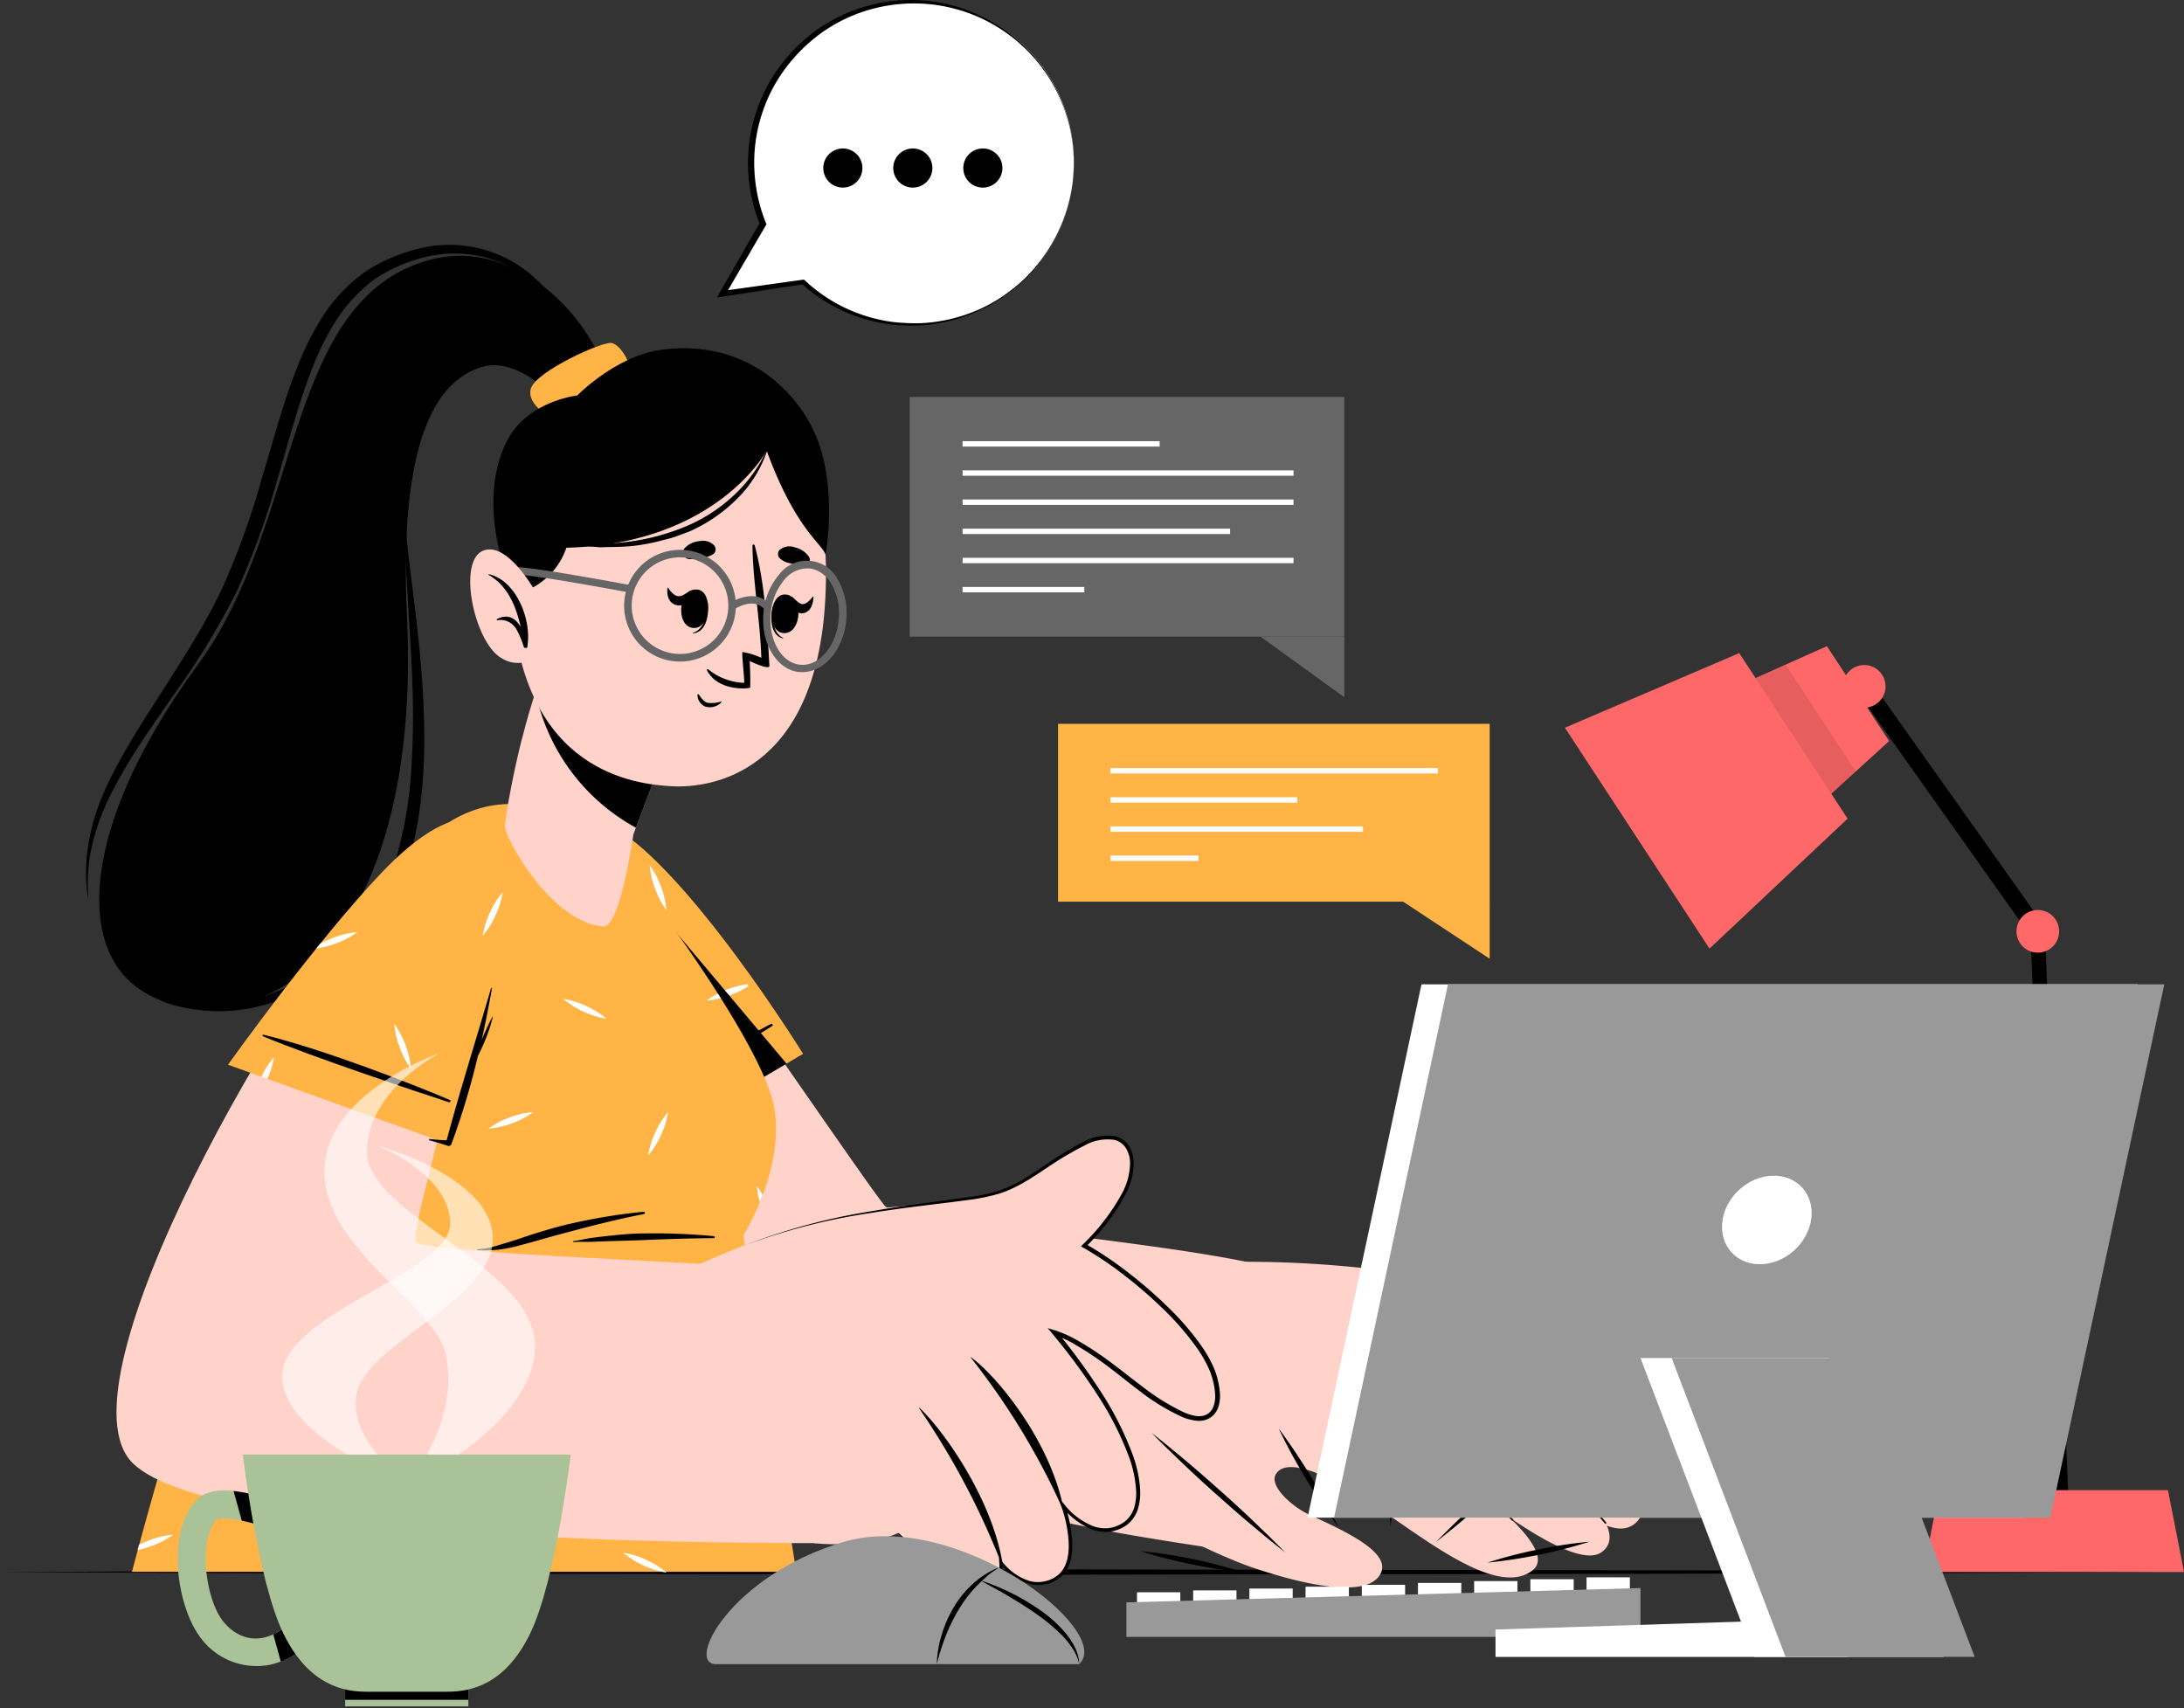 <svg width="468" height="366" fill="none" xmlns="http://www.w3.org/2000/svg"><rect width="100%" height="100%" fill="#333333" stroke="none"/><path d="m0 336.837 57.812-.274 57.812-.103 115.612-.182 115.613.182 57.811.103 57.812.274-57.812.286-57.811.103-115.613.182-115.612-.182-57.812-.103L0 336.837ZM129.192 77.86c-7.035-15.784-22.305-26.142-36.98-22.213-31.488 8.417-27.205 56.018-49.818 86.797-27.319 37.186-27.65 68.445-3.872 72.979 26.634 5.071 51.52-23.493 48.687-83.314-1.77-37.415 6.122-50.663 16.252-53.541 7.446-2.113 15.76 6.853 15.76 6.853l9.971-7.561Z" fill="#000"/><path d="M86.764 111.403c-.149 5.95.377 11.889.685 17.816.308 5.927.754 11.832.936 17.737.218 5.893.138 11.794-.24 17.679a86.532 86.532 0 0 1-2.729 17.325 45.397 45.397 0 0 1-7.287 15.704 51.12 51.12 0 0 1-13.03 11.763 38.926 38.926 0 0 1-16.664 5.848 35.306 35.306 0 0 1-8.976-.16 30.318 30.318 0 0 1-4.409-.96 15.858 15.858 0 0 1-4.168-1.713 22.832 22.832 0 0 0 8.428 3.426 36.53 36.53 0 0 0 9.217.777c3.099-.169 6.166-.709 9.136-1.61a41.49 41.49 0 0 0 8.532-3.758 49.025 49.025 0 0 0 7.56-5.379l1.714-1.553 1.656-1.61a34.794 34.794 0 0 0 3.094-3.495 47.512 47.512 0 0 0 7.87-16.549c3.106-11.798 3.186-23.984 2.432-35.804-.377-5.95-1.028-11.866-1.747-17.771-.72-5.904-1.53-11.797-2.01-17.713ZM122.294 68.723a48.903 48.903 0 0 0-8.623-8.816 26.672 26.672 0 0 0-22.842-4.774 34.784 34.784 0 0 0-5.71 2.021 29.693 29.693 0 0 0-5.185 2.924 34.401 34.401 0 0 0-7.995 8.714 58.372 58.372 0 0 0-5.31 10.861c-2.935 7.606-4.968 15.646-7.344 23.607a163.103 163.103 0 0 1-8.611 23.549 161.158 161.158 0 0 1-12.986 21.414c-4.705 6.853-9.593 13.511-13.328 20.82a48.747 48.747 0 0 0-4.465 11.421l-.662 3.004c-.137 1.016-.206 2.044-.309 3.06l-.114 1.485v1.553l.069 3.095c-1.36-8.223.49-16.822 4.054-24.371 3.563-7.55 8.234-14.528 12.677-21.506s8.874-13.922 12.289-21.345a166.962 166.962 0 0 0 8.268-23.161c2.422-7.892 4.466-15.99 7.607-23.79a61.163 61.163 0 0 1 5.79-11.318 34.582 34.582 0 0 1 9-9.137 31.633 31.633 0 0 1 5.71-2.969 35.014 35.014 0 0 1 6.099-1.93 26.941 26.941 0 0 1 23.846 6.099 43.908 43.908 0 0 1 8.075 9.49Z" fill="#000"/><path d="M135.302 80.795c0-3.004-2.284-6.852-4.192-7.298-1.907-.445-16.206 6.03-17.348 9.754-1.142 3.723 5.322 6.852 5.322 6.852l16.218-9.308Z" fill="#FFB445"/><path d="M121.163 199.354c8.268 49.509 20.637 89.025 33.725 99.235 10.565 8.246 25.811 14.664 41.629 19.575a402.623 402.623 0 0 0 51.61 11.718c5.368.891 9.845 1.53 13.02 2.021 7.858 1.142 25.046-49.965 19.964-56.784-1.142-1.564-6.282-3.106-13.511-4.636-24.338-5.083-75.286-9.069-77.947-12.061-2.661-2.992-27.25-39.082-47.019-66.857-13.842-19.438-26.051-19.666-21.471 7.789Z" fill="#FFD3C9"/><path d="M245.729 325.348c.948.537 14.402 7.732 22.784 10.564 6.259 2.124 24.441 7.743 27.41 1.085 2.067-4.568-8.234-9.137-15.452-12.494-3.792-1.782-8.383-6.053-7.138-8.486 2.193-4.26 11.969.548 18.353 4.648 12.346 7.926 28.643 21.94 36.672 15.852 3.027-2.284-.171-6.852-4.956-11.42 7.846 5.413 16.263 9.947 19.735 7.526 1.987-1.382 2.17-3.426 1.199-5.711 2.455.926 4.66.868 6.27-.696 2.741-2.627 1.644-6.727-1.039-11.01a3.155 3.155 0 0 0 2.455-1.462c5.927-8.211-20.786-33.759-30.299-36.466-27.981-7.995-58.178-6.853-58.178-6.853-11.455 8.338-17.839 54.9-17.816 54.923Z" fill="#FFD3C9"/><path d="M288.477 300.827a46.295 46.295 0 0 1 18.547 8.109c6.396 4.82 11.364 11.25 17.234 16.64.16.149-.08.389-.24.24-2.741-2.775-5.79-5.288-8.657-7.994-2.866-2.707-5.516-5.311-8.485-7.721a45.8 45.8 0 0 0-18.422-9.194c-.114.023-.046-.091.023-.08ZM294.29 289.064c7.332 2.364 14.847 4.762 21.608 8.577 7.378 4.18 13.008 10.724 18.547 17.017a418.5 418.5 0 0 1 9.72 11.558c.137.16-.092.4-.229.24a427.385 427.385 0 0 0-17.428-18.982 60.542 60.542 0 0 0-19.415-13.499c-4.18-1.816-8.486-3.301-12.791-4.774a.07.07 0 0 1-.051-.016.079.079 0 0 1-.024-.047c0-.009.001-.018.003-.026a.07.07 0 0 1 .034-.041.077.077 0 0 1 .026-.007ZM302.696 278.922c7.149 1.805 13.396 3.358 19.621 7.504 8.234 5.505 15.989 14.493 18.753 17.691 3.015 3.517 5.916 7.138 8.759 10.792.115.149-.148.354-.262.206a239.543 239.543 0 0 0-21.06-22.785 47.672 47.672 0 0 0-11.969-8.565 85.76 85.76 0 0 0-13.865-4.785s-.011-.058.023-.058Z" fill="#000"/><path d="m129.032 251.193 43.056-25.389s-18.376-29.694-34.079-43.707c-15.704-14.013-22.042-3.015-19.656 17.348 2.387 20.364 10.679 51.748 10.679 51.748Z" fill="#FFB445"/><path d="M143.159 238.276a18.055 18.055 0 0 1-1.53 4.945c-.126.251-.24.514-.366.765l-1.77 1.04c.263-.8.583-1.588.925-2.364a18.086 18.086 0 0 1 2.741-4.386Zm-17.531-22.693a17.645 17.645 0 0 0-4.945-1.53 19.937 19.937 0 0 0 9.331 4.282 18.455 18.455 0 0 0-4.386-2.752Zm14.767-25.126a17.975 17.975 0 0 0 2.41 4.569 19.848 19.848 0 0 0-3.574-9.628c.147 1.74.539 3.451 1.164 5.082v-.023Zm19.793 20.443a19.477 19.477 0 0 0-4.192 1.051 18.296 18.296 0 0 0-4.568 2.421 18.236 18.236 0 0 0 5.059-1.142 19.717 19.717 0 0 0 3.849-1.896 2.17 2.17 0 0 0-.148-.411v-.023Z" fill="#fff"/><path d="M165.304 219.352c-6.852 3.529-25.32 13.705-36.386 21.893-.069 0 .102.332.171.297 10.279-5.379 29.911-17.622 36.466-21.756.126-.08-.114-.503-.251-.434Z" fill="#000"/><path d="m168.548 227.906-39.505 23.287s-8.303-31.373-10.69-51.748c-1.53-13.145.56-22.384 6.465-23.515l43.73 51.976Z" fill="#000"/><path d="M170.626 336.803H28.278s30.916-119.404 59.536-153.038a36.89 36.89 0 0 1 1.965-2.182c.137-.16.25-.274.388-.411a30.35 30.35 0 0 1 7.64-5.916 19.226 19.226 0 0 1 1.53-.754c11.022-5.07 22.66-.868 31.065 6.328 2.661 2.284 32.835 41.537 35.507 56.498 2.285 13.214-6.624 27.41-6.624 27.41l11.341 72.065Z" fill="#FFB445"/><path d="M107.732 191.154a18.143 18.143 0 0 1-1.542 4.956 17.726 17.726 0 0 1-2.752 4.386c.272-1.714.791-3.38 1.542-4.945a18.142 18.142 0 0 1 2.752-4.397Zm-21.425 66.834a18.454 18.454 0 0 0-1.53 4.945 19.94 19.94 0 0 0 4.282-9.33 18.445 18.445 0 0 0-2.752 4.385Zm-17.588 69.747a17.629 17.629 0 0 0-1.53 4.956 20.35 20.35 0 0 0 4.282-9.342 18.454 18.454 0 0 0-2.752 4.386Zm71.699-85.074a18.194 18.194 0 0 0-1.542 4.957 17.61 17.61 0 0 0 2.753-4.397 18.055 18.055 0 0 0 1.53-4.945 18.1 18.1 0 0 0-2.741 4.385Zm22.556 45.569a18.289 18.289 0 0 0-1.507 4.888 15.841 15.841 0 0 0 1.861-2.649l-.354-2.239Zm-54.214 32.401a18.52 18.52 0 0 0-1.53 4.957 17.625 17.625 0 0 0 2.752-4.397 18.446 18.446 0 0 0 1.53-4.946 18.475 18.475 0 0 0-2.752 4.386Zm16.868-105.071a17.645 17.645 0 0 0-4.945-1.53 19.937 19.937 0 0 0 9.331 4.282 18.46 18.46 0 0 0-4.386-2.729v-.023Zm9.411 56.681a18.439 18.439 0 0 0-4.945-1.53 18.071 18.071 0 0 0 4.385 2.752 18.495 18.495 0 0 0 4.946 1.531 18.464 18.464 0 0 0-4.386-2.73v-.023Zm3.426 61.981a18.563 18.563 0 0 0-4.956-1.531 20.053 20.053 0 0 0 9.342 4.283 18.429 18.429 0 0 0-4.386-2.729v-.023Zm-68.856-52.17a18.561 18.561 0 0 0-4.956-1.531 17.947 17.947 0 0 0 4.397 2.753 18.442 18.442 0 0 0 4.945 1.53 18.428 18.428 0 0 0-4.386-2.729v-.023Zm92.566-27.935c.09 1.162.308 2.311.651 3.426.194-.48.4-.982.594-1.496a14.631 14.631 0 0 0-1.245-1.908v-.022Zm-2.764 66.126a18.362 18.362 0 0 0 2.41 4.568 18.082 18.082 0 0 0-1.142-5.048 18.396 18.396 0 0 0-2.421-4.568 18.68 18.68 0 0 0 1.153 5.071v-.023Zm-73.767-95.832a17.948 17.948 0 0 0 2.41 4.568 18.276 18.276 0 0 0-1.142-5.048 18.777 18.777 0 0 0-2.421-4.568 18.08 18.08 0 0 0 1.153 5.071v-.023ZM108.246 283a18.362 18.362 0 0 0 2.41 4.568 17.688 17.688 0 0 0-1.142-5.048 17.952 17.952 0 0 0-2.41-4.568 18.275 18.275 0 0 0 1.142 5.07V283Zm-61.387 23.903a18.28 18.28 0 0 0 2.41 4.569 18.275 18.275 0 0 0-1.142-5.06 18.78 18.78 0 0 0-2.421-4.568c.14 1.733.528 3.437 1.153 5.059Zm87.666-2.626a18.184 18.184 0 0 0 4.568-2.422c-1.729.131-3.43.516-5.048 1.142a17.985 17.985 0 0 0-4.568 2.41 18.258 18.258 0 0 0 5.048-1.13ZM52.01 259.13c-.183.537-.377 1.062-.56 1.599l.743-.251a17.666 17.666 0 0 0 4.568-2.421 17.497 17.497 0 0 0-4.75 1.073Zm101.828-46.22c-.856.417-1.671.915-2.433 1.485a14.099 14.099 0 0 0 3.038-.525c-.206-.32-.411-.64-.605-.96Zm-67.463 91.367a18.788 18.788 0 0 0 4.569-2.422 17.69 17.69 0 0 0-5.049 1.142 18.294 18.294 0 0 0-4.568 2.41 18.263 18.263 0 0 0 5.048-1.13Zm-54.294 25.742c-.765.297-1.519.605-2.284.971-.107.411-.21.792-.309 1.142a23.06 23.06 0 0 0 3.027-.88 18.29 18.29 0 0 0 4.568-2.409 18.02 18.02 0 0 0-5.002 1.176Zm77.661-89.322a18.737 18.737 0 0 0 4.568-2.421c-1.729.131-3.43.516-5.048 1.142a18.262 18.262 0 0 0-4.568 2.41 18.657 18.657 0 0 0 5.037-1.131h.011Z" fill="#fff"/><path d="M137.929 259.644a122.879 122.879 0 0 0-17.988 3.118c-2.924.777-5.79 1.679-8.657 2.65a94.143 94.143 0 0 1-4.317 1.347 18.867 18.867 0 0 1-4.626.914.116.116 0 0 0-.078.108.116.116 0 0 0 .078.109 32.32 32.32 0 0 0 4.466-.114c1.437-.19 2.86-.473 4.26-.845 2.969-.754 5.904-1.656 8.874-2.444 5.996-1.599 11.98-3.187 18.068-4.352.274-.045.205-.525-.08-.491ZM152.958 264.875a135.106 135.106 0 0 0-15.041-.583c-2.524 0-5.014.252-7.515.514-1.142.126-2.387.274-3.574.434-1.188.16-2.593.526-3.906.686-.137 0-.126.239 0 .217 1.233-.115 2.501 0 3.746-.058l3.757-.137c2.501-.079 5.002-.137 7.515-.239 5.014-.217 10.005-.377 15.018-.412.286-.011.263-.388 0-.422Z" fill="#000"/><path d="M84.251 185.809c-22.579 24.178-73.093 111.055-55.722 127.787 17.371 16.731 126.542 17.051 145.992 17.051 8.851 0-9.285-58.246-18.776-59.388-7.903-.971-65.361-2.832-66.526-5.162-1.325-2.627 6.179-23.824 12.814-59.628 7.115-38.385-7.846-31.338-17.782-20.66ZM187.243 259.267c19.621-2.741 25.126-.422 40.418-11.523 10.062-7.287 19.027-3.986 13.294 7.583-9.399 18.936-33.977 27.775-43.399 28.392l-10.313-24.452Z" fill="#FFD3C9"/><path d="M135.119 278.157s22.054-12.243 42.668-17.234c14.265-3.426 47.613-8.851 76.61 23.984 9.137 10.347 9.628 24.977-4.385 16.24-10.884-6.784-16.743-13.556-24.052-15.601 0 0 4.008 20.798-3.746 27.753a191.844 191.844 0 0 1-21.551 16.72 38.698 38.698 0 0 1-3.495-3.758s-7.857 5.814-22.647 4.409l-39.402-52.513Z" fill="#FFD3C9"/><path d="M191.926 259.815c6.852 3.552 21.14 11.33 30.653 21.768 10.553 11.593 27.764 36.775 19.13 44.484-6.338 5.642-13.705-3.426-13.705-3.426s4.923 11.912-1.918 15.761c-6.236 3.506-11.547-3.826-11.547-3.826s1.736 7.743-4.911 9.97c-7.994 2.673-10.347-13.979-20.797-18.273-2.387-.937 3.095-66.458 3.095-66.458Z" fill="#FFD3C9"/><path d="M208.143 290.857c5.871 4.397 16.629 17.794 19.598 31.67.069.32-.125.537-.251.263a154.024 154.024 0 0 0-19.415-31.83c-.091-.069.011-.16.068-.103ZM197.077 301.707c4.659 4.317 15.132 18.616 17.668 32.789.057.308-.16.514-.275.24a164.438 164.438 0 0 0-17.496-32.949c-.069-.08 0-.149.103-.08Z" fill="#000"/><path d="M178.861 330.864a52.381 52.381 0 0 0 6.943-.548 23.17 23.17 0 0 0 6.67-1.827h.057a45.295 45.295 0 0 1 6.11 6.852 35.605 35.605 0 0 1 2.467 3.906 13.542 13.542 0 0 0 2.696 3.609 6.405 6.405 0 0 0 3.974 1.747 5.712 5.712 0 0 0 3.997-1.564 7.504 7.504 0 0 0 2.033-3.849 15.44 15.44 0 0 0 .32-4.466l-.069-.982.617.765a12.018 12.018 0 0 0 5.916 4.249 6.99 6.99 0 0 0 3.598 0 6.475 6.475 0 0 0 3.083-1.793c1.599-1.828 1.862-4.5 1.702-6.944a28.272 28.272 0 0 0-1.565-7.321l-.674-1.953 1.314 1.599a15.054 15.054 0 0 0 5.939 4.568 7.5 7.5 0 0 0 3.631.514 7.346 7.346 0 0 0 3.37-1.37 6.046 6.046 0 0 0 2.032-2.958c.357-1.199.504-2.451.434-3.7a25.465 25.465 0 0 0-1.61-7.447 68.086 68.086 0 0 0-7.092-13.705 134.354 134.354 0 0 0-9.228-12.448l-1.028-1.222 1.588.479c1.784.594 3.5 1.379 5.116 2.342a63.579 63.579 0 0 1 4.671 2.969c3.038 2.09 5.859 4.466 8.783 6.624a47.202 47.202 0 0 0 9.205 5.71c1.599.64 3.426 1.143 4.819.32 1.394-.822 1.816-2.627 1.702-4.34a16.41 16.41 0 0 0-1.222-5.139 26.97 26.97 0 0 0-2.65-4.671 59.362 59.362 0 0 0-7.103-8.246 94.653 94.653 0 0 0-8.235-7.172 75.814 75.814 0 0 0-9.034-6.11l-.502-.286.411-.411a45.19 45.19 0 0 0 8.372-10.918 13.97 13.97 0 0 0 1.736-6.487 6.304 6.304 0 0 0-.834-3.141 4.051 4.051 0 0 0-2.513-1.85 9.965 9.965 0 0 0-6.464 1.233 66.955 66.955 0 0 0-6.007 3.427c-3.872 2.489-7.664 5.402-12.209 6.852a42.1 42.1 0 0 1-6.852 1.382c-2.285.32-4.626.594-6.933.879-4.568.56-9.228 1.143-13.819 1.896a130.834 130.834 0 0 0-26.964 6.944 131.05 131.05 0 0 1 26.907-7.286c4.568-.8 9.194-1.451 13.808-2.068l6.852-.947a39.708 39.708 0 0 0 6.784-1.394c4.408-1.393 8.12-4.271 12.026-6.852 1.964-1.268 3.963-2.467 6.053-3.541a10.62 10.62 0 0 1 7.012-1.313 4.89 4.89 0 0 1 2.97 2.17 7.043 7.043 0 0 1 .948 3.518 14.522 14.522 0 0 1-1.793 6.852 45.558 45.558 0 0 1-8.486 11.181l-.08-.685a77.145 77.145 0 0 1 9.137 6.133 96.456 96.456 0 0 1 8.348 7.217 59.624 59.624 0 0 1 7.264 8.349 28.129 28.129 0 0 1 2.775 4.842 17.513 17.513 0 0 1 1.325 5.494 7.8 7.8 0 0 1-.331 2.924 4.313 4.313 0 0 1-1.885 2.409 4.63 4.63 0 0 1-2.992.526 10.774 10.774 0 0 1-2.787-.743 45.668 45.668 0 0 1-9.467-5.801c-2.958-2.216-5.711-4.569-8.726-6.647a64.316 64.316 0 0 0-4.568-2.935 24.34 24.34 0 0 0-4.831-2.285l.514-.822a136.482 136.482 0 0 1 9.239 12.563 68.69 68.69 0 0 1 7.115 13.922 26.374 26.374 0 0 1 1.633 7.709 11.814 11.814 0 0 1-.491 3.986 6.85 6.85 0 0 1-2.284 3.346 8.08 8.08 0 0 1-3.769 1.519 8.488 8.488 0 0 1-3.997-.571 15.89 15.89 0 0 1-6.247-4.842l.64-.354a29.262 29.262 0 0 1 1.576 7.526 14.872 14.872 0 0 1-.229 3.883 7.55 7.55 0 0 1-1.69 3.552 7.455 7.455 0 0 1-7.344 1.941 12.73 12.73 0 0 1-6.235-4.5l.548-.217a16.055 16.055 0 0 1-.366 4.672 7.783 7.783 0 0 1-2.284 4.122 6.145 6.145 0 0 1-4.363 1.634 6.858 6.858 0 0 1-4.248-1.919 14.148 14.148 0 0 1-2.73-3.746 36.675 36.675 0 0 0-2.387-3.895 45.558 45.558 0 0 0-5.984-6.921h.091a23.336 23.336 0 0 1-6.738 1.759 54.513 54.513 0 0 1-6.932.537Z" fill="#000"/><path d="m48.858 228.134 47.02 16.937s11.123-33.12 11.888-54.134c.766-21.014-11.729-18.89-25.89-4.054-14.162 14.835-33.018 41.251-33.018 41.251Z" fill="#FFB445"/><path d="M107.732 191.154a18.143 18.143 0 0 1-1.542 4.956 17.744 17.744 0 0 1-2.752 4.386c.272-1.714.791-3.38 1.542-4.945a18.142 18.142 0 0 1 2.752-4.397Zm-51.69 39.573 1.245.445a17.293 17.293 0 0 0 1.416-4.648 17.037 17.037 0 0 0-2.661 4.203Zm29.602-6.293a17.948 17.948 0 0 0 2.41 4.568 18.276 18.276 0 0 0-1.142-5.048 18.784 18.784 0 0 0-2.421-4.568c.14 1.729.529 3.429 1.153 5.048Zm-14.116-23.538a22.98 22.98 0 0 0-2.97 1.359l-.764.959a19.331 19.331 0 0 0 4.214-1.073 17.669 17.669 0 0 0 4.568-2.422 18.3 18.3 0 0 0-5.048 1.177Z" fill="#fff"/><path d="M96.471 235.729c-7.115-3.061-26.679-10.77-40.075-14.036-.08 0-.194.286-.126.32 10.701 4.477 32.663 11.786 39.973 14.184.228.046.411-.411.228-.468Z" fill="#000"/><path d="M105.608 217.913c0-.069-.08-.103-.114 0a58.363 58.363 0 0 0-2.285 4.945 242.971 242.971 0 0 0 2.205-11.055.103.103 0 1 0-.206 0c-3.152 10.838-6.578 21.631-9.502 32.537-1.2-.057-2.41-.137-3.598-.297a.161.161 0 0 0-.166.125.16.16 0 0 0 .098.184c1.302.32 2.581.731 3.849 1.142a.614.614 0 0 0 .81-.274 161.923 161.923 0 0 0 5.711-18.959c.491-.982.971-1.964 1.393-2.981a37.275 37.275 0 0 0 1.805-5.367Z" fill="#000"/><path d="M108.2 177.221c.229 2.546 9.696 20.214 21.026 21.299 3.689.354 6.487-19.712 6.487-19.712l.548-1.439 7.606-20.078-22.122-19.129-3.22-2.57s-1.725 5.63-3.792 12.665c-.103.32-.206.651-.297.994-.091.343-.263.777-.354 1.142a129.752 129.752 0 0 0-.959 3.198c-.229.811-.457 1.599-.674 2.467a110.93 110.93 0 0 1-.685 2.57c-2.148 8.542-3.632 17.45-3.564 18.593Z" fill="#FFD3C9"/><path d="M114.744 148.246a43.031 43.031 0 0 0 21.529 29.112l7.606-20.078-22.122-19.13-3.221-2.57s-1.736 5.631-3.792 12.666Z" fill="#000"/><path d="M176.862 128.18c-1.942 37.688-24.703 40.726-32.812 40.292-7.366-.388-32.401-2.638-34.365-40.281-1.964-37.642 16.16-48.63 33.052-48.63 16.891 0 36.066 10.987 34.125 48.619Z" fill="#FFD3C9"/><path d="M171.848 121.407a23.395 23.395 0 0 1-2.501-.719 4.215 4.215 0 0 1-2.41-1.222 1.357 1.357 0 0 1 .114-1.633 3.361 3.361 0 0 1 3.335-.537 4.922 4.922 0 0 1 2.924 1.953 1.414 1.414 0 0 1-1.462 2.158ZM147.865 119.808c.879 0 1.701-.228 2.569-.354a4.19 4.19 0 0 0 2.57-.856 1.338 1.338 0 0 0 .114-1.633 3.31 3.31 0 0 0-3.209-1.017 4.945 4.945 0 0 0-3.186 1.496 1.441 1.441 0 0 0 1.142 2.364ZM151.645 129.116c0-.102-.217.114-.217.217 0 2.57-.525 5.494-2.89 6.236-.079 0-.079.148 0 .137 2.856-.251 3.472-4.169 3.107-6.59Z" fill="#000"/><path d="M149.486 126.33c-4.111-.526-4.842 7.72-1.039 8.211 3.803.491 4.477-7.777 1.039-8.211Z" fill="#000"/><path d="M147.865 126.615c-.766.4-1.542 1.142-2.422 1.142-.879 0-1.701-.925-2.284-1.816 0-.091-.137 0-.148.08-.16 1.576.297 3.255 1.976 3.643 1.678.389 2.763-.947 3.3-2.501.069-.194-.148-.708-.422-.548ZM165.658 129.824c0-.091.183.137.172.252-.332 2.535-.286 5.516 1.952 6.589.069 0 0 .16 0 .138-2.786-.697-2.786-4.614-2.124-6.979Z" fill="#000"/><path d="M168.194 127.38c4.134.092 3.654 8.36-.172 8.28-3.826-.079-3.3-8.348.172-8.28Z" fill="#000"/><path d="M169.884 128.02c.628.48 1.233 1.313 2.01 1.416.776.103 1.622-.742 2.284-1.576.069-.08.126 0 .126.103-.057 1.576-.674 3.198-2.205 3.426-1.53.228-2.341-1.222-2.626-2.821-.092-.308.16-.731.411-.548ZM149.738 148.817c.525.674 1.028 1.576 1.941 1.782a6.736 6.736 0 0 0 2.81-.274.091.091 0 0 1 .063-.007.097.097 0 0 1 .052.037c.012.018.018.04.016.061a.1.1 0 0 1-.028.057 3.43 3.43 0 0 1-3.427.937 2.714 2.714 0 0 1-1.701-2.513.145.145 0 0 1 .274-.08ZM160.645 141.633s.228 3.861.091 5.711c0 .16-6.693 1.005-9.217-3.655a.185.185 0 0 1-.039-.134.185.185 0 0 1 .202-.162c.048.006.093.03.123.068a12.999 12.999 0 0 0 7.652 2.855c.16-.491-.617-6.601-.331-6.601 1.39.23 2.742.649 4.02 1.245-.252-8.063-1.782-15.989-1.908-24.041a.254.254 0 0 1 .209-.225.25.25 0 0 1 .271.145c2.193 8.223 2.684 17.485 3.152 25.799.126.994-3.529-.651-4.225-1.005Z" fill="#000"/><path d="M110.108 127.38a15.257 15.257 0 0 0 11.26-10.016c32.253-.788 42.92-20.797 42.92-20.797 6.19 16.846 11.717 19.735 12.62 22.271 0 0 2.684-14.608-2.193-25.743-4.317-9.856-15.395-20.409-32.823-18.17-9.879 1.267-18.194 9.822-18.194 9.822s-10.678 1.142-15.052 9.73c-7.332 14.436 1.462 32.903 1.462 32.903Z" fill="#000"/><path d="M164.779 95.288a26.132 26.132 0 0 1-6.419 11.169 33.674 33.674 0 0 1-10.667 7.435l-3.06 1.143c-1.04.354-2.102.571-3.153.856-2.102.55-4.244.932-6.407 1.142-2.158.194-4.328.16-6.487.24-2.147-.194-4.294-.343-6.43-.571 2.159-.069 4.295 0 6.43-.069 2.125-.217 4.26-.297 6.362-.593a47.291 47.291 0 0 0 12.22-3.335 34.415 34.415 0 0 0 10.473-6.944 30.253 30.253 0 0 0 7.138-10.473Z" fill="#000"/><path d="M143.228 141.496a11.961 11.961 0 0 1-9.123-8.799 11.966 11.966 0 0 1 9.914-14.756 11.972 11.972 0 0 1 13.656 11.381 11.98 11.98 0 0 1-11.489 12.426 12.655 12.655 0 0 1-2.958-.252Zm4.637-21.847a10.348 10.348 0 1 0-4.3 20.245 10.348 10.348 0 0 0 4.3-20.245ZM170.581 143.906c-4.477-.959-7.561-6.407-6.979-12.62a14.252 14.252 0 0 1 3.29-8.097 7.455 7.455 0 0 1 10.239-1.727 7.458 7.458 0 0 1 2.472 2.869 14.26 14.26 0 0 1 1.736 8.566c-.617 6.567-5.094 11.546-9.982 11.089a2.917 2.917 0 0 1-.776-.08Zm3.426-22.019a3.411 3.411 0 0 0-.594-.091 6.364 6.364 0 0 0-5.345 2.444 12.723 12.723 0 0 0-2.901 7.195c-.537 5.71 2.284 10.621 6.316 10.998 4.031.377 7.709-3.952 8.234-9.639a12.702 12.702 0 0 0-1.519-7.606 6.585 6.585 0 0 0-4.168-3.301h-.023Z" fill="#666"/><path d="m157.15 130.658-.914-1.313c1.953-1.348 6.316-2.993 8.943.388l-1.268.982c-2.341-3.038-6.579-.171-6.761-.057ZM103.781 128.762l-1.348-.868c.4-.628 4.043-6.144 7.652-6.384 3.426-.217 24.532 3.78 25.434 3.952l-.297 1.564c-6.065-1.142-22.431-4.1-25.034-3.917-2.376.16-5.437 4.134-6.407 5.653Z" fill="#666"/><path d="M115.795 128.591s-6.532-12.78-12.22-10.61c-5.688 2.17-1.907 19.906 3.974 23.081a6.36 6.36 0 0 0 4.939.798 6.372 6.372 0 0 0 3.992-3.013l-.685-10.256Z" fill="#FFD3C9"/><path d="M104.785 123.04c-.102 0-.137.115-.057.16 4.112 2.364 5.836 6.716 6.853 11.124-1.074-1.793-2.707-2.912-5.082-1.679a.136.136 0 0 0-.004.226.14.14 0 0 0 .084.026 3.91 3.91 0 0 1 4.088 1.952 19.167 19.167 0 0 1 1.565 3.735c.148.423.879.308.799-.16a.356.356 0 0 1 0-.103c.868-5.539-2.364-13.899-8.246-15.281ZM266.229 336.826a96.436 96.436 0 0 1-11.032-1.679 94.178 94.178 0 0 1-10.816-2.798 108.918 108.918 0 0 1 21.848 4.477ZM298.002 327.084c-.445-4.374-.548-8.748-.571-13.123-.032-4.384.158-8.768.571-13.133.412 4.365.603 8.749.571 13.133-.023 4.375-.126 8.749-.571 13.123ZM286.844 327.267a119.492 119.492 0 0 1-6.91-10.279 116.662 116.662 0 0 1-5.927-10.896 133.448 133.448 0 0 1 12.837 21.209v-.034ZM246.825 307.075c2.536 1.953 4.991 3.997 7.435 6.053 2.444 2.055 4.831 4.157 7.218 6.281a268.39 268.39 0 0 1 7.047 6.476l3.426 3.3 3.426 3.426c-1.267-.97-2.501-1.987-3.746-2.98l-3.677-3.073c-2.444-2.044-4.831-4.157-7.218-6.281a268.39 268.39 0 0 1-7.047-6.476c-2.307-2.204-4.637-4.419-6.864-6.726ZM318.742 334.827a96.738 96.738 0 0 1 10.804-2.798 93.992 93.992 0 0 1 11.044-1.679 109.365 109.365 0 0 1-21.848 4.477ZM336.307 304.836c-2.215 2.284-4.568 4.511-6.852 6.704-2.284 2.193-4.683 4.34-7.047 6.476a238.148 238.148 0 0 1-7.229 6.281l-3.666 3.072c-1.256.994-2.479 2.01-3.758 2.981l3.427-3.426 3.426-3.301c2.284-2.204 4.682-4.34 7.046-6.475a238.218 238.218 0 0 1 7.23-6.282c2.455-2.044 4.899-4.077 7.423-6.03ZM440.156 325.782l3.244-.434-5.254-126.828-37.677-53.072-2.81 2.307 37.472 52.833 5.025 125.194Z" fill="#000"/><path d="M441.241 199.56a4.571 4.571 0 0 1-2.82 4.22 4.56 4.56 0 0 1-2.639.26 4.575 4.575 0 0 1-3.59-3.589 4.57 4.57 0 0 1 4.481-5.46 4.572 4.572 0 0 1 4.568 4.569ZM404.044 147.07a4.569 4.569 0 1 1-9.138 0 4.569 4.569 0 0 1 9.138 0Z" fill="#FF6868"/><path d="m368.16 148.863 17.759 27.147 11.74-10.701 7.15-6.521-13.328-20.329-8.84 3.94-14.481 6.464Z" fill="#FF6868"/><path opacity=".1" d="m368.16 148.863 17.759 27.147 11.74-10.701-15.018-22.91-14.481 6.464Z" fill="#000"/><path d="m335.336 155.932 30.985 47.328 29.591-27.844-23.218-35.473-37.358 15.989ZM412.141 336.837H468l-3.438-17.542h-48.995l-3.426 17.542Z" fill="#FF6868"/><path d="M229.911 38.55a34.563 34.563 0 0 1-22.142 28.738 34.572 34.572 0 0 1-35.624-6.867l-17.302 2.592 8.657-14.961a34.255 34.255 0 0 1-2.376-16.64 34.589 34.589 0 0 1 24.523-29.774 34.584 34.584 0 0 1 43.098 23.468 34.576 34.576 0 0 1 1.166 13.5v-.056Z" fill="#fff"/><path d="M229.911 38.55a34.757 34.757 0 0 1-6.978 17.52 31.105 31.105 0 0 1-6.784 6.703 34.867 34.867 0 0 1-17.645 6.853c-1.599.138-3.205.17-4.808.091a29.456 29.456 0 0 1-4.785-.502 34.83 34.83 0 0 1-17.131-8.44l.411.125-17.28 2.65-1.256.194.628-1.142 8.611-14.984v.594a34.985 34.985 0 0 1-2.524-15.667 34.982 34.982 0 0 1 4.66-15.17 35.406 35.406 0 0 1 10.827-11.534 34.925 34.925 0 0 1 54.077 32.652l-.023.057Zm0 0a34.27 34.27 0 0 0-10.42-28.334 34.26 34.26 0 0 0-28.787-9.092 33.947 33.947 0 0 0-14.288 5.642 35.563 35.563 0 0 0-10.347 11.283 34.256 34.256 0 0 0-4.385 14.63 34.616 34.616 0 0 0 2.432 15.064l.126.309-.16.285-8.714 14.927-.617-.913 17.314-2.422h.24l.171.16a33.98 33.98 0 0 0 16.56 8.52c1.546.322 3.116.513 4.694.571a32.68 32.68 0 0 0 4.729 0 34.262 34.262 0 0 0 9.239-2.033 32.352 32.352 0 0 0 8.337-4.5c1.28-.94 2.5-1.958 3.655-3.049a37.49 37.49 0 0 0 3.14-3.575 34.654 34.654 0 0 0 7.081-17.473Z" fill="#000"/><path d="M214.802 36.003a4.189 4.189 0 0 1-2.588 3.872 4.19 4.19 0 0 1-5.476-5.476 4.186 4.186 0 0 1 3.872-2.588 4.18 4.18 0 0 1 4.192 4.192ZM199.795 36.003a4.192 4.192 0 1 1-4.18-4.192 4.178 4.178 0 0 1 4.18 4.192ZM184.799 36.003a4.196 4.196 0 0 1-2.587 3.872 4.193 4.193 0 0 1-5.477-5.476 4.199 4.199 0 0 1 5.479-2.272 4.186 4.186 0 0 1 2.269 2.27c.21.51.318 1.055.316 1.606Z" fill="#000"/><path d="M288.066 85.055h-93.125v51.359h93.125V85.055Z" fill="#666"/><path d="M270.112 136.414h17.954V149.4l-17.954-12.986Z" fill="#666"/><path d="M248.493 94.534H206.27v1.154h42.223v-1.154ZM277.182 100.782H206.27v1.153h70.912v-1.153ZM277.182 107.029H206.27v1.153h70.912v-1.153ZM263.591 113.276H206.27v1.153h57.321v-1.153ZM277.182 119.523H206.27v1.153h70.912v-1.153ZM232.355 125.77H206.27v1.154h26.085v-1.154Z" fill="#fff"/><path d="M319.222 155.099h-92.497v38.099h92.497v-38.099Z" fill="#FFB445"/><path d="M319.222 205.43v-12.243h-18.57l18.57 12.243Z" fill="#FFB445"/><path d="M308.109 164.578h-70.135v1.153h70.135v-1.153ZM277.993 170.825h-40.019v1.154h40.019v-1.154ZM292.063 177.072h-54.089v1.154h54.089v-1.154ZM256.819 183.319h-18.845v1.154h18.845v-1.154ZM252.924 341.177h-9.285v6.064h9.285v-6.064ZM264.962 340.777h-9.285v6.065h9.285v-6.065ZM277.011 340.378h-9.286v6.064h9.286v-6.064ZM289.048 339.978h-9.285v6.064h9.285v-6.064ZM301.097 339.578h-9.285v6.065h9.285v-6.065ZM313.134 339.178h-9.285v6.065h9.285v-6.065ZM325.172 338.779h-9.285v6.064h9.285v-6.064ZM337.221 338.379h-9.285v6.064h9.285v-6.064ZM349.258 337.979h-9.285v6.065h9.285v-6.065Z" fill="#fff"/><path d="M351.531 350.736H241.366v-7.389l110.165-3.072v10.461Z" fill="#999"/><path d="M433.692 325.188H280.197l24.406-114.276h153.495l-24.406 114.276Z" fill="#fff"/><path d="M439.368 325.188H285.873l24.406-114.276h153.495l-24.406 114.276Z" fill="#999"/><path d="M384.556 267.842c4.165-3.848 4.876-9.852 1.588-13.41-3.287-3.557-9.329-3.322-13.493.526-4.165 3.849-4.876 9.853-1.588 13.41 3.287 3.558 9.329 3.323 13.493-.526ZM395.958 355.03h-75.491v-5.87l75.491-2.432v8.302Z" fill="#fff"/><path d="M416.481 355.019h-40.532l-24.418-64.036h40.532l24.418 64.036Z" fill="#fff"/><path d="M423.151 355.019h-40.533l-24.406-64.036h40.532l24.407 64.036ZM231.236 356.584h-77.787c-6.635 0 2.97-18.913 27.216-26.165 24.246-7.252 58.269 19.072 50.571 26.165Z" fill="#999"/><path d="M200.743 356.584a23.6 23.6 0 0 1 1.062-6.35 26.627 26.627 0 0 1 2.627-5.928 21.237 21.237 0 0 1 4.122-5.013 18.29 18.29 0 0 1 5.471-3.427c-.834.686-1.782 1.143-2.547 1.908l-1.142 1.016-1.142 1.142a27.15 27.15 0 0 0-3.769 4.968 37.33 37.33 0 0 0-2.764 5.631 46.957 46.957 0 0 0-1.918 6.053Z" fill="#000"/><path d="M209.971 338.585a47.976 47.976 0 0 1 6.715 2.741 46.735 46.735 0 0 1 6.259 3.723 27.94 27.94 0 0 1 5.424 4.911 17.206 17.206 0 0 1 2.01 3.095 9.133 9.133 0 0 1 .903 3.529 10.391 10.391 0 0 0-1.394-3.267 17.046 17.046 0 0 0-2.181-2.775 38.56 38.56 0 0 0-5.425-4.568c-1.93-1.394-3.974-2.638-6.019-3.872a75.43 75.43 0 0 0-3.129-1.781c-1.062-.572-2.101-1.154-3.163-1.736Z" fill="#000"/><path opacity=".6" d="M86.878 318.393s27.752-12.792 27.752-29.934c0-17.143-35.998-28.175-35.998-41.572 0-13.396 15.703-21.288 15.703-21.288s-24.805 8.474-24.805 25.423c0 16.948 23.732 28.426 26.005 39.218 3.152 14.973-8.657 28.153-8.657 28.153Z" fill="#fff"/><path opacity=".6" d="M88.248 318.393s-27.764-10.051-27.764-23.527c0-13.477 35.987-22.156 35.987-32.698 0-10.541-15.692-16.731-15.692-16.731s24.829 6.658 24.829 19.986-27.25 22.488-29.203 33.314c-1.93 10.61 11.843 19.656 11.843 19.656Z" fill="#fff"/><path d="M100.366 361.506H73.961v4.123h26.405v-4.123Z" fill="#A9C297"/><path d="M100.366 361.506H73.961v2.718h26.405v-2.718Z" fill="#000"/><path d="M42.622 350.416a14.917 14.917 0 0 0 14.847 6.362 14.344 14.344 0 0 0 2.673-.765 19.025 19.025 0 0 0 3.734-1.965l-3.357-4.979c-.62.446-1.281.828-1.976 1.142-6.293 2.855-10.279-2.113-11.056-3.244-3.551-5.093-4.888-16.708-1.267-21.185.24-.331 1.302-.857 5.55.057.788.171 1.68.365 2.684.651.78.265 1.59.438 2.41.514l.114-2.981.286-2.981c-.274 0-.697-.171-1.257-.331A38.096 38.096 0 0 0 50 319.466c-3.13-.331-6.407 0-8.417 2.524-5.916 7.298-3.495 22.054 1.04 28.426Z" fill="#A9C297"/><path d="M60.541 349.069a11.48 11.48 0 0 1-1.975 1.142l1.599 5.813a19.021 19.021 0 0 0 3.734-1.964l-3.358-4.991ZM50.046 319.466l1.77 6.373a41.8 41.8 0 0 1 2.684.651c.78.265 1.589.438 2.41.514l.114-2.981.285-2.981c-.274 0-.696-.171-1.256-.331a38.092 38.092 0 0 0-6.007-1.245Z" fill="#000"/><path d="M122.294 311.677s-3.175 26.907-8.646 38.248c-5.471 11.341-13.1 12.563-17.85 12.563H78.528c-4.74 0-12.38-1.268-17.85-12.563-5.471-11.295-8.635-38.248-8.635-38.248h70.25Z" fill="#A9C297"/><path d="M63.51 319.363a3.12 3.12 0 0 1-1.924 2.881 3.116 3.116 0 0 1-4.074-4.074 3.123 3.123 0 0 1 2.88-1.924 3.112 3.112 0 0 1 2.881 1.924c.157.379.238.784.238 1.193Zm24.407-3.768a3.115 3.115 0 0 0-3.058 3.726 3.115 3.115 0 0 0 2.45 2.449 3.112 3.112 0 0 0 3.2-1.325 3.12 3.12 0 0 0-.387-3.937 3.117 3.117 0 0 0-2.205-.913Zm0 39.161a3.116 3.116 0 0 0-2.88 1.925 3.12 3.12 0 0 0 2.272 4.251 3.112 3.112 0 0 0 3.2-1.326 3.115 3.115 0 0 0-.387-3.936 3.118 3.118 0 0 0-2.205-.914Zm22.613-17.645a3.114 3.114 0 0 0-2.88 1.925 3.12 3.12 0 0 0 .675 3.398 3.116 3.116 0 0 0 4.797-.473 3.112 3.112 0 0 0-.387-3.936 3.119 3.119 0 0 0-2.205-.914Zm-34.616 9.194a3.122 3.122 0 0 0-2.88 1.925 3.115 3.115 0 0 0 .675 3.398 3.116 3.116 0 0 0 4.797-.473 3.117 3.117 0 0 0-2.592-4.85Zm36.546-30.71a3.113 3.113 0 0 0-2.88 1.924 3.122 3.122 0 0 0 .675 3.398 3.12 3.12 0 0 0 4.798-.472 3.117 3.117 0 0 0-2.593-4.85Zm-24.954 21.014a3.122 3.122 0 0 0-2.88 1.925 3.116 3.116 0 0 0 4.073 4.073 3.115 3.115 0 0 0 1.925-2.88 3.119 3.119 0 0 0-3.084-3.118h-.034Zm-23.641.491a3.122 3.122 0 0 0-2.88 1.925 3.116 3.116 0 0 0 2.272 4.251 3.12 3.12 0 0 0 3.726-3.058 3.121 3.121 0 0 0-3.084-3.107l-.034-.011Zm36.466-10.439a3.115 3.115 0 0 0-2.88 1.925 3.117 3.117 0 1 0 2.915-1.925h-.035Zm-.845 20.158a3.122 3.122 0 0 0-2.889 1.917 3.117 3.117 0 1 0 2.923-1.917h-.034ZM74.36 326.661a3.122 3.122 0 0 0-2.888 1.917 3.118 3.118 0 1 0 2.934-1.917h-.046Z" fill="#A9C297"/></svg>